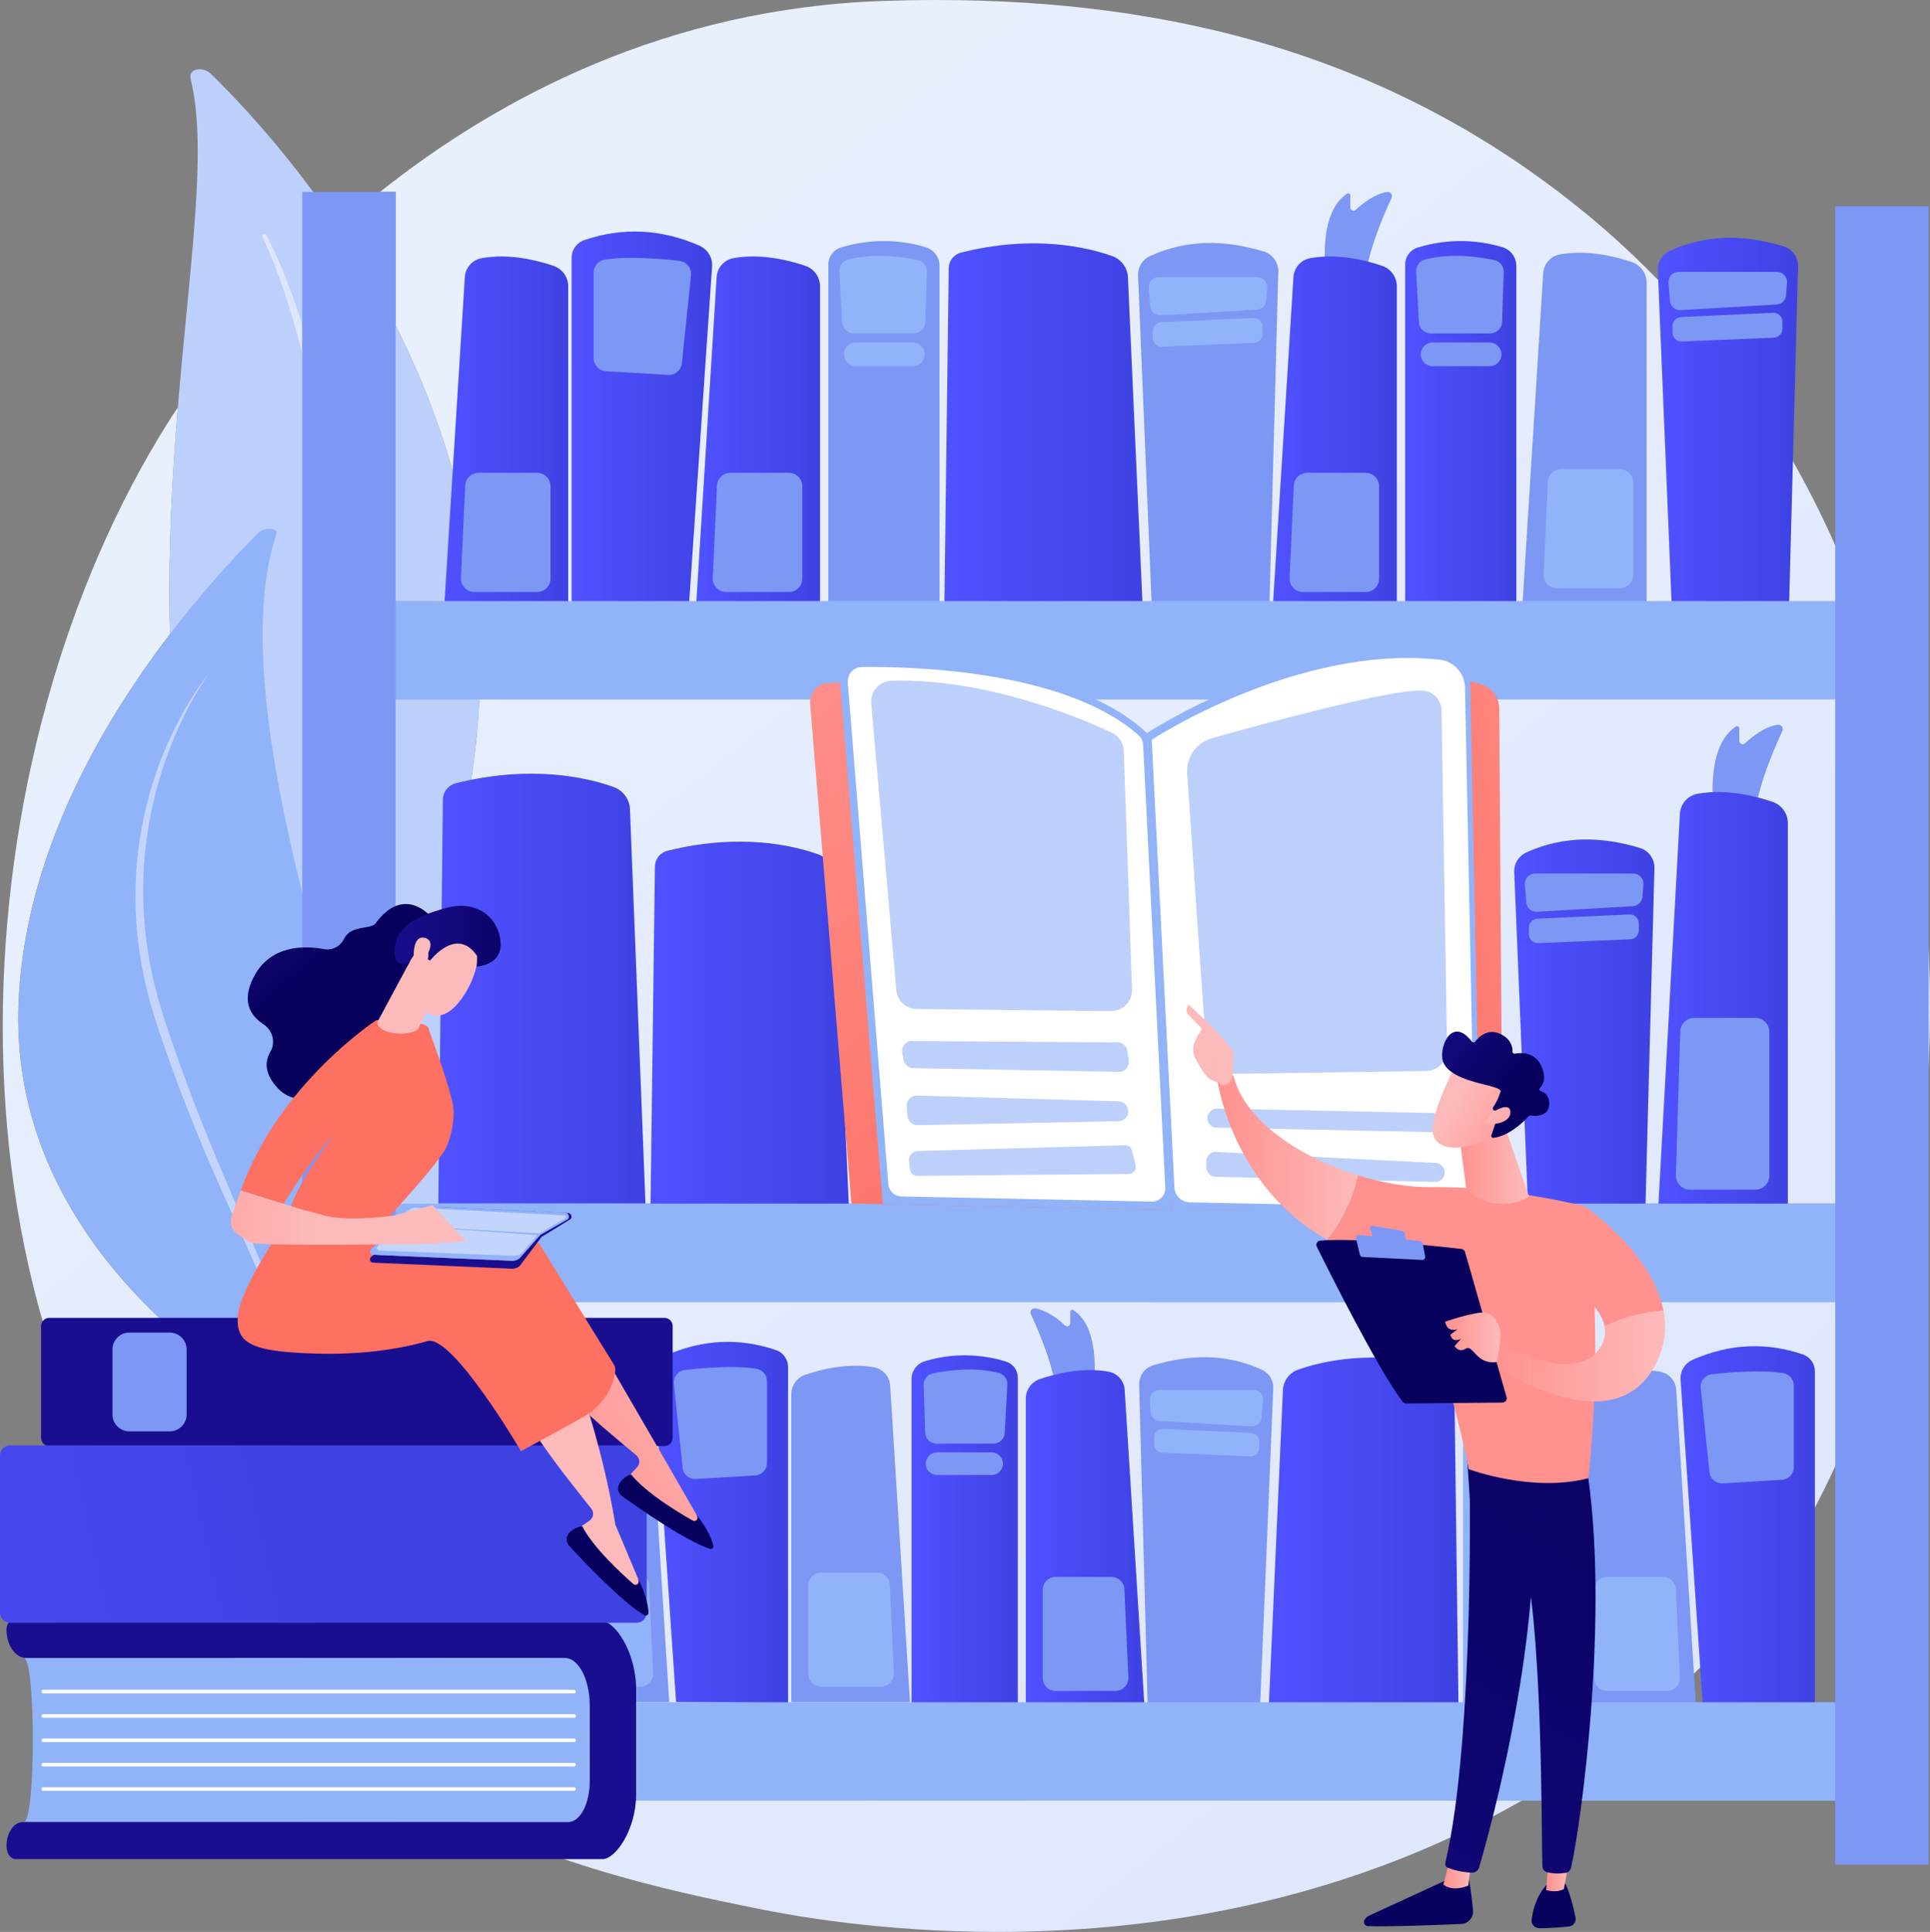 <?xml version="1.0" encoding="UTF-8" standalone="no"?><!DOCTYPE svg PUBLIC "-//W3C//DTD SVG 1.1//EN" "http://www.w3.org/Graphics/SVG/1.1/DTD/svg11.dtd"><svg width="100%" height="100%" viewBox="0 0 11701 11710" version="1.1" xmlns="http://www.w3.org/2000/svg" xmlns:xlink="http://www.w3.org/1999/xlink" xml:space="preserve" xmlns:serif="http://www.serif.com/" style="fill-rule:evenodd;clip-rule:evenodd;stroke-linejoin:round;stroke-miterlimit:2;"><rect x="0" y="0" width="11701" height="11710" fill="#808080" stroke="none"/><g><path d="M6048.02,11709.9c-706.625,0 -1246.46,-98.791 -1461.75,-142.541c-519.375,-105.459 -1361.12,-276.459 -2187.71,-756.792l0,-2637.96c74.167,-12.833 138.375,-28.208 192.709,-43.833c237.5,258.083 484.083,471.042 707.041,640.25c109.625,156 221.667,292.833 286.792,375.542c17.917,22.75 12.917,55.875 -10.917,72.333l-103.833,71.75c110.792,171 253.667,295.667 427.5,375.542l-27.833,-92.292c-1.542,-1 -137.667,-328.917 -139.167,-329.917c-11.042,-67.083 -23.458,-133.333 -37,-198.458c238.667,150.792 397.042,224.667 397.042,224.667c-51.834,-47.5 -103.084,-96.334 -153.584,-146.5c101.834,69.25 212.542,117.416 332,145.041l-45.916,-84.791c-1.167,-0.459 -441.792,-771.584 -750.5,-1290l8005,-0c-223.792,863.458 -609.542,1625.75 -1127.71,2171.25c-239.291,251.916 -465.666,414.333 -644.541,542.708c-1246.5,894.375 -2628.75,1104 -3657.62,1104Zm-4215.82,-1284.83c-218.221,-173.25 -429.633,-373.667 -627.242,-606.042c-1650.9,-1941.42 -1458.44,-5252.67 -177.904,-7271.71c13.154,-20.75 30.184,-46.875 51.092,-77.75c-34.933,422.625 -60.629,885.041 -47.679,1373.75c-429.567,561.833 -891.854,1368.58 -918.671,2261.88c-44.929,1496.75 1392.71,2334.17 1720.4,2505.33l0,1814.54Zm1958.28,-1456.17c-53.417,-58.292 -105.75,-118.667 -156.667,-181.208c-18.625,-71.417 -38.291,-140.959 -58.541,-208.125c112.125,100.875 216.541,185.875 282.625,241.541c22.166,18.667 23.958,52.126 3.958,73.042l-71.375,74.75Zm7813.5,-1673.54l-8697.96,-0c-161.375,-673.125 -197.584,-1525.54 -38.875,-2643c149.125,-1049.67 -106.292,-1961.29 -468.584,-2679.06l0,-809.9l-95.125,0c723.5,-575.087 1743.33,-1113.35 3050.75,-1157.77c108.584,-3.691 217.084,-5.612 325.167,-5.612c1418.29,-0 2785.54,330.529 3979.29,1330.67c1752.79,1468.5 2285.21,3910.75 1945.33,5964.67Z" style="fill:url(#_Linear1);"/><path d="M1155.53,478.317c-15.466,-62.192 72.063,-81.075 126.513,-27.625c552.883,542.795 1884.52,2093.85 1585.1,4201.65c-375.625,2644.58 340.541,3805.38 1223.75,4615.83c-0,-0 -1205.75,-562.542 -1975.21,-1750.21c-1889.19,-2916.04 -685.117,-5933.96 -960.15,-7039.65Z" style="fill:#bdd0fb;fill-rule:nonzero;"/><path d="M2442.93,7295.34l-44.375,-0l0,-141.292c14.375,47.25 29.167,94.333 44.375,141.292Zm-610.733,-5146.93l-13.767,-55.825l-11.9,-48.266l-13.587,-47.784l-27.271,-95.595c-9.037,-31.896 -20.071,-63.125 -30.012,-94.742c-10.146,-31.546 -20.155,-63.158 -31.834,-94.142c-11.508,-31.041 -21.925,-62.571 -34.346,-93.246c-24.016,-61.558 -48.941,-123.458 -78.045,-182.062l-0.275,-0.558c-3.134,-6.309 -0.559,-13.963 5.745,-17.092c1.821,-0.904 3.75,-1.333 5.655,-1.333c4.575,-0 8.983,2.475 11.27,6.745c63.546,119.046 113.709,242.909 159.125,368.846c11.025,31.571 23.163,62.809 33.284,94.675l25.958,81.242l0,179.137Z" style="fill:#dce6fd;fill-rule:nonzero;"/><path d="M1898.02,8643.46c-0,-0.001 668.371,-708.417 402.329,-1620.71c-246.846,-846.458 -947.129,-2831.46 -625.058,-3783.5c14.271,-42.208 -72.225,-46.75 -112.871,-5.875c-436,438.542 -1411.31,1562.12 -1450.62,2871.79c-50.7,1688.88 1786.23,2538.29 1786.23,2538.29Z" style="fill:#91b3fa;fill-rule:nonzero;"/><path d="M1761.16,8461.38c-0.279,0 -0.562,-0.042 -0.85,-0.042c-3.67,-0.458 -6.312,-3.749 -6.029,-7.375l0.017,-0.166c3.808,-47.334 3.05,-94.875 -1.184,-142.084c-3.916,-39.416 -10.25,-78.541 -18.233,-117.374c4.158,0.374 8.375,0.749 12.633,1.083c3.888,0.333 7.705,0.625 11.571,0.958c6.417,37.667 11.392,75.625 13.667,113.833c2.35,48.459 1.108,97.042 -4.771,145.125c-0.429,3.459 -3.396,6.042 -6.821,6.042Zm-204.587,-770.625c-46.096,-106.375 -94.396,-212 -142.192,-317.875c-159.658,-348.792 -307.996,-704.208 -431.462,-1068.46c-15.325,-45.584 -30.734,-91 -45.33,-137l-20.945,-69.542c-3.45,-11.625 -7.075,-23.167 -10.246,-34.833l-8.767,-35.292l-17.537,-70.5l-14.484,-71.208l-7.175,-35.584c-2.308,-11.916 -3.854,-23.916 -5.821,-35.875l-11.175,-71.791c-25.504,-192.125 -27.133,-387.334 -4.787,-579.584c11.887,-96 29.271,-191.291 52.404,-285.083c23.196,-93.792 52.633,-185.958 87.308,-275.917c34.78,-90 75.834,-177.375 121.459,-262.083c46.058,-84.417 96.542,-166.708 156.546,-241.833l1.195,-0.125l0.142,1.208c-108.717,157.875 -190.496,332.583 -253.533,512.292c-62.9,180.041 -103.888,367.208 -122.829,556.208c-9.63,94.542 -12.43,189.583 -10.759,284.417l2.534,71.125c1.316,23.708 3.562,47.333 5.291,70.958l2.7,35.5l4.171,35.333c2.858,23.542 5.358,47.125 8.5,70.625l11.429,70.209c2,11.708 3.584,23.458 5.93,35.083l7.274,34.833l14.638,69.626l17.654,68.916l8.817,34.458c3.171,11.459 6.854,22.751 10.183,34.126l20.471,68.166c14.358,45.375 29.729,90.792 44.908,136.083c61.792,181 128.446,360.292 199.35,538.001c35.338,88.916 71.967,177.333 109.354,265.458c36.93,88.333 74.638,176.375 112.659,264.375c37.967,88.042 76.171,176 113.425,264.542c4.079,9.749 8.15,19.499 12.221,29.291c-7.813,13.583 -15.696,27.542 -23.521,41.75Z" style="fill:#c3d5fc;fill-rule:nonzero;"/><path d="M3465.47,3691.38l-0,-2128.62c-0,-48.212 30.333,-91.629 75.958,-107.2c232.667,-79.416 465.375,-68.437 698.042,32.946c50,21.784 81.375,72.129 77.667,126.542l-141.584,2071.62l-710.083,4.708Z" style="fill:url(#_Linear2);"/><path d="M3599.02,1652.3l-0,518.45c-0,42 32.75,76.729 74.666,79.233l376.875,22.471c42.417,2.529 79.292,-28.792 83.667,-71.058l55.167,-533.2c4.5,-43.325 -26.709,-82.192 -69.959,-87.038c-111.791,-12.512 -318.958,-30.025 -454.25,-7.167c-38.208,6.459 -66.166,39.55 -66.166,78.309Z" style="fill:#7d97f4;fill-rule:nonzero;"/><path d="M4344.81,1679.39l-125.541,2007.28l752.375,-0l-0,-1951.23c-0,-56.126 -35.834,-105.83 -88.917,-123.98c-99.583,-34.029 -268.833,-76.491 -435.083,-46.966c-56.667,10.062 -99.25,57.45 -102.834,114.9Z" style="fill:url(#_Linear3);"/><path d="M4346.81,2943.5l-25.5,559.709c-2.083,46.375 34.917,85.166 81.375,85.166l380.084,0c44.958,0 81.416,-36.458 81.416,-81.458l0,-559.708c0,-44.959 -36.458,-81.417 -81.416,-81.417l-354.584,-0c-43.541,-0 -79.416,34.208 -81.375,77.708Z" style="fill:#7d97f4;fill-rule:nonzero;"/><path d="M5696.06,3686.67l0,-2074.93c0,-51.771 -33.583,-97.871 -83.125,-113c-221.5,-67.684 -414.166,-29.784 -515.333,1.65c-44.833,13.929 -75.417,55.233 -75.417,102.17l0,2084.11l673.875,-0Z" style="fill:#7d97f4;fill-rule:nonzero;"/><path d="M5088.85,1646.41l16.375,306.309c2.042,38.171 33.583,68.079 71.792,68.079l360.833,-0c38.833,-0 70.625,-30.788 71.875,-69.575l9.833,-302.242c1.125,-34.65 -22.541,-65.267 -56.458,-72.575c-87.625,-18.9 -260.083,-44.954 -419.708,-3.671c-33.375,8.638 -56.375,39.225 -54.542,73.675Z" style="fill:#91b3fa;fill-rule:nonzero;"/><path d="M5116.89,2152.8c2.625,37.696 33.958,66.946 71.75,66.946l345.458,0c40.292,0 72.708,-33.083 71.917,-73.358c-0.792,-39.142 -32.75,-70.459 -71.917,-70.459l-345.458,0c-41.667,0 -74.625,35.3 -71.75,76.871Z" style="fill:#91b3fa;fill-rule:nonzero;"/><path d="M8040.89,1679.5c-0,-0 -61.417,-382.071 126.166,-505.654c8.334,-5.496 19.5,0.75 19.5,10.741l0,72.634c0,17.358 20.667,26.304 33.292,14.4c40.375,-38.059 112.625,-95.859 189.25,-107.905c20.417,-3.212 36.375,17.184 27.583,35.921c-46.958,100.459 -170.041,381.992 -165.291,566.425l-230.5,-86.562Z" style="fill:#7d97f4;fill-rule:nonzero;"/><path d="M7841.73,1679.39l-125.542,2007.28l752.375,-0l0,-1951.23c0,-56.126 -35.833,-105.83 -88.916,-123.98c-99.584,-34.029 -268.834,-76.491 -435.084,-46.966c-56.666,10.062 -99.208,57.45 -102.833,114.9Z" style="fill:url(#_Linear4);"/><path d="M7843.73,2943.5l-25.5,559.709c-2.083,46.375 34.958,85.166 81.375,85.166l380.083,0c44.959,0 81.459,-36.458 81.459,-81.458l-0,-559.708c-0,-44.959 -36.5,-81.417 -81.459,-81.417l-354.583,-0c-43.542,-0 -79.375,34.208 -81.375,77.708Z" style="fill:#7d97f4;fill-rule:nonzero;"/><path d="M2920.97,1564.49c-56.667,10.062 -99.25,57.45 -102.833,114.9l-125.542,2007.28l752.375,-0l0,-1951.23c0,-56.126 -35.833,-105.83 -88.917,-123.98c-99.583,-34.029 -268.833,-76.491 -435.083,-46.966Z" style="fill:url(#_Linear5);"/><path d="M2820.14,2943.5l-25.5,559.709c-2.084,46.375 34.958,85.166 81.375,85.166l380.083,0c44.958,0 81.417,-36.458 81.417,-81.458l-0,-559.708c-0,-44.959 -36.459,-81.417 -81.417,-81.417l-354.583,-0c-43.542,-0 -79.375,34.208 -81.375,77.708Z" style="fill:#7d97f4;fill-rule:nonzero;"/><path d="M9192.98,3686.67l0,-2074.93c0,-51.771 -33.583,-97.871 -83.083,-113c-221.542,-67.684 -414.209,-29.784 -515.375,1.65c-44.792,13.929 -75.417,55.233 -75.417,102.17l0,2084.11l673.875,-0Z" style="fill:url(#_Linear6);"/><path d="M8585.81,1646.41l16.334,306.309c2.041,38.171 33.583,68.079 71.791,68.079l360.875,-0c38.792,-0 70.584,-30.788 71.875,-69.575l9.792,-302.242c1.125,-34.65 -22.542,-65.267 -56.458,-72.575c-87.625,-18.9 -260.084,-44.954 -419.709,-3.671c-33.375,8.638 -56.375,39.225 -54.5,73.675Z" style="fill:#7d97f4;fill-rule:nonzero;"/><path d="M8613.81,2152.8c2.625,37.696 33.959,66.946 71.75,66.946l345.459,0c40.291,0 72.708,-33.083 71.916,-73.358c-0.791,-39.142 -32.75,-70.459 -71.916,-70.459l-345.459,0c-41.666,0 -74.625,35.3 -71.75,76.871Z" style="fill:#7d97f4;fill-rule:nonzero;"/><path d="M5751.85,1625.73l-26.708,2070.78l1203.25,0l-90.084,-2015.66c-2.625,-58.188 -40.166,-108.858 -95.041,-128.467c-149.5,-53.446 -475.167,-131.8 -916.125,-21.704c-43.75,10.921 -74.709,49.971 -75.292,95.054Z" style="fill:url(#_Linear7);"/><path d="M6899.6,1669.69l83.458,2014.98l712.667,-0l54.042,-2037.52c1.458,-56 -34.292,-106.679 -87.959,-122.787c-231.75,-69.575 -461.916,-76.396 -689.375,27.516c-45.916,20.984 -74.958,67.354 -72.833,117.809Z" style="fill:#7d97f4;fill-rule:nonzero;"/><path d="M6964.48,1745.31l8.5,109.558c2.583,33.192 31.25,58.216 64.458,56.283l582.292,-33.879c30.542,-1.779 55.083,-25.904 57.375,-56.442l5.667,-75.679c2.625,-35.441 -25.417,-65.658 -60.959,-65.658l-596.416,-0c-35.584,-0 -63.667,30.316 -60.917,65.816Z" style="fill:#91b3fa;fill-rule:nonzero;"/><path d="M6988.52,2007.12l-0,39.991c-0,30.876 25.708,55.538 56.583,54.25l557.75,-23.258c29.083,-1.216 52.042,-25.146 52.042,-54.254l-0,-42.417c-0,-30.966 -25.875,-55.662 -56.792,-54.241l-557.792,25.691c-28.958,1.334 -51.791,25.225 -51.791,54.238Z" style="fill:#91b3fa;fill-rule:nonzero;"/><path d="M10050.9,1638.24l83.458,2014.98l712.709,-0.001l54,-2037.51c1.5,-56 -34.292,-106.679 -87.959,-122.787c-231.75,-69.571 -461.916,-76.4 -689.375,27.516c-45.916,20.983 -74.916,67.354 -72.833,117.808Z" style="fill:url(#_Linear8);"/><path d="M10115.8,1713.86l8.458,109.563c2.583,33.187 31.25,58.212 64.458,56.279l582.292,-33.875c30.583,-1.783 55.083,-25.908 57.375,-56.442l5.667,-75.683c2.666,-35.442 -25.375,-65.658 -60.917,-65.658l-596.417,-0c-35.625,-0 -63.666,30.32 -60.916,65.816Z" style="fill:#7d97f4;fill-rule:nonzero;"/><path d="M10139.8,1975.67l-0,39.987c-0,30.875 25.75,55.538 56.583,54.25l557.792,-23.262c29.083,-1.213 52,-25.142 52,-54.25l-0,-42.417c-0,-30.967 -25.834,-55.662 -56.792,-54.237l-557.75,25.687c-29,1.333 -51.833,25.225 -51.833,54.242Z" style="fill:#7d97f4;fill-rule:nonzero;"/><path d="M9355.81,1656.7l-125.541,2007.27l752.375,-0.001l-0,-1951.22c-0,-56.125 -35.834,-105.829 -88.917,-123.98c-99.583,-34.029 -268.833,-76.491 -435.083,-46.97c-56.667,10.066 -99.25,57.45 -102.834,114.904Z" style="fill:#7d97f4;fill-rule:nonzero;"/><path d="M9384.02,2920.84l-25.5,559.666c-2.125,46.417 34.916,85.167 81.333,85.167l380.083,-0c45,-0 81.459,-36.459 81.459,-81.459l-0,-559.666c-0,-45 -36.459,-81.459 -81.459,-81.459l-354.583,0c-43.542,0 -79.375,34.25 -81.333,77.75Z" style="fill:#91b3fa;fill-rule:nonzero;"/><path d="M11003.1,10347.6l0,-2035.33c0,-46.125 -29,-87.625 -72.625,-102.5c-222.458,-75.958 -444.958,-65.458 -667.458,31.5c-47.792,20.833 -77.833,68.958 -74.25,121l135.375,1980.83l678.958,4.5Z" style="fill:url(#_Linear9);"/><path d="M10875.4,8397.92l0,495.708c0,40.167 -31.292,73.375 -71.375,75.792l-360.333,21.458c-40.584,2.417 -75.834,-27.5 -80.042,-67.917l-52.75,-509.874c-4.292,-41.417 25.542,-78.584 66.917,-83.209c106.875,-11.958 305,-28.708 434.333,-6.833c36.542,6.166 63.25,37.792 63.25,74.875Z" style="fill:#7d97f4;fill-rule:nonzero;"/><path d="M10162.3,8423.8l120.041,1919.33l-719.416,0l-0,-1865.71c-0,-53.667 34.25,-101.208 85.041,-118.583c95.209,-32.5 257.042,-73.125 416,-44.875c54.209,9.624 94.875,54.916 98.334,109.833Z" style="fill:#7d97f4;fill-rule:nonzero;"/><path d="M10160.4,9632.55l24.375,535.208c2,44.334 -33.417,81.417 -77.792,81.417l-363.416,-0c-43.042,-0 -77.875,-34.875 -77.875,-77.875l-0,-535.208c-0,-43 34.833,-77.876 77.875,-77.876l339.041,0.001c41.625,-0.001 75.875,32.75 77.792,74.333Z" style="fill:#91b3fa;fill-rule:nonzero;"/><path d="M8870.18,10343.1l0,-1984c0,-49.5 32.167,-93.583 79.5,-108.042c211.792,-64.75 396.042,-28.499 492.75,1.584c42.875,13.291 72.125,52.791 72.125,97.666l0,1992.79l-644.375,0Z" style="fill:#91b3fa;fill-rule:nonzero;"/><path d="M9450.81,8392.3l-15.625,292.875c-1.958,36.5 -32.125,65.083 -68.666,65.083l-345.042,0c-37.125,0 -67.542,-29.416 -68.75,-66.5l-9.375,-289c-1.083,-33.167 21.583,-62.417 54,-69.416c83.792,-18.084 248.708,-43.001 401.292,-3.501c31.958,8.25 53.916,37.5 52.166,70.459Z" style="fill:url(#_Linear10);"/><path d="M9423.98,8876.5c-2.458,36.042 -32.458,64 -68.583,64l-330.334,0c-38.5,0 -69.5,-31.625 -68.75,-70.166c0.75,-37.417 31.334,-67.376 68.75,-67.376l330.334,0.001c39.833,-0.001 71.333,33.791 68.583,73.541Z" style="fill:url(#_Linear11);"/><path d="M6628.1,8423.92c0,-0 58.75,-365.333 -120.625,-483.5c-7.958,-5.25 -18.625,0.708 -18.625,10.25l0,69.458c0,16.625 -19.792,25.167 -31.875,13.792c-38.583,-36.417 -107.667,-91.667 -180.917,-103.208c-19.541,-3.042 -34.791,16.458 -26.416,34.375c44.916,96.041 162.583,365.249 158.083,541.583l220.375,-82.75Z" style="fill:#7d97f4;fill-rule:nonzero;"/><path d="M6818.52,8423.8l120.083,1919.33l-719.417,0l0,-1865.71c0,-53.667 34.25,-101.208 85.042,-118.583c95.167,-32.5 257.042,-73.125 416,-44.875c54.167,9.624 94.875,54.916 98.292,109.833Z" style="fill:url(#_Linear12);"/><path d="M6816.64,9632.55l24.375,535.208c2,44.334 -33.417,81.417 -77.792,81.417l-363.458,-0c-43,-0 -77.875,-34.875 -77.875,-77.875l-0,-535.208c-0,-43 34.875,-77.876 77.875,-77.876l339.083,0.001c41.625,-0.001 75.875,32.75 77.792,74.333Z" style="fill:#7d97f4;fill-rule:nonzero;"/><path d="M5526.48,10343.1l0,-1984c0,-49.5 32.125,-93.583 79.5,-108.042c211.792,-64.75 396.042,-28.499 492.75,1.584c42.875,13.291 72.125,52.791 72.125,97.666l0,1992.79l-644.375,0Z" style="fill:url(#_Linear13);"/><path d="M6107.1,8392.3l-15.667,292.875c-1.916,36.5 -32.083,65.083 -68.625,65.083l-345.041,0c-37.125,0 -67.542,-29.416 -68.75,-66.5l-9.375,-289c-1.084,-33.167 21.583,-62.417 53.958,-69.416c83.833,-18.084 248.708,-43.001 401.333,-3.501c31.959,8.25 53.917,37.5 52.167,70.459Z" style="fill:#7d97f4;fill-rule:nonzero;"/><path d="M6080.27,8876.5c-2.5,36.042 -32.459,64 -68.584,64l-330.333,0c-38.5,0 -69.542,-31.625 -68.75,-70.166c0.75,-37.417 31.292,-67.376 68.75,-67.376l330.333,0.001c39.834,-0.001 71.334,33.791 68.584,73.541Z" style="fill:#7d97f4;fill-rule:nonzero;"/><path d="M8816.85,8372.5l25.583,1980.04l-1150.54,-0l86.125,-1927.33c2.5,-55.626 38.416,-104.084 90.875,-122.834c142.958,-51.125 454.333,-126.041 876,-20.75c41.833,10.417 71.416,47.75 71.958,90.875Z" style="fill:url(#_Linear14);"/><path d="M7719.39,8414.55l-79.792,1926.71l-681.458,0l-51.667,-1948.25c-1.417,-53.583 32.792,-102.041 84.125,-117.416c221.583,-66.542 441.667,-73.042 659.167,26.291c43.916,20.084 71.625,64.417 69.625,112.667Z" style="fill:#7d97f4;fill-rule:nonzero;"/><path d="M7657.35,8486.84l-8.125,104.791c-2.458,31.709 -29.875,55.625 -61.625,53.792l-556.75,-32.375c-29.25,-1.708 -52.708,-24.792 -54.875,-54l-5.417,-72.333c-2.541,-33.917 24.292,-62.792 58.25,-62.792l570.292,-0c34.042,-0 60.875,29 58.25,62.917Z" style="fill:#91b3fa;fill-rule:nonzero;"/><path d="M7634.35,8737.17l0,38.25c0,29.542 -24.583,53.125 -54.042,51.875l-533.375,-22.25c-27.791,-1.167 -49.75,-24.042 -49.75,-51.875l0,-40.542c0,-29.625 24.75,-53.25 54.334,-51.875l533.333,24.584c27.708,1.249 49.5,24.124 49.5,51.833Z" style="fill:#91b3fa;fill-rule:nonzero;"/><path d="M4777.85,10321.3l0,-2035.38c0,-46.083 -29,-87.583 -72.625,-102.5c-222.5,-75.917 -444.958,-65.417 -667.458,31.5c-47.834,20.833 -77.834,69 -74.25,121l135.375,1980.88l678.958,4.5Z" style="fill:url(#_Linear15);"/><path d="M4650.14,8371.55l-0,495.75c-0,40.167 -31.292,73.375 -71.375,75.75l-360.375,21.5c-40.542,2.417 -75.792,-27.542 -80,-67.959l-52.75,-509.833c-4.292,-41.416 25.541,-78.583 66.916,-83.25c106.875,-11.958 304.959,-28.666 434.334,-6.833c36.541,6.167 63.25,37.833 63.25,74.875Z" style="fill:#7d97f4;fill-rule:nonzero;"/><path d="M3937.06,8397.46l120.042,1919.33l-719.417,-0l0,-1865.75c0,-53.667 34.25,-101.208 85.042,-118.542c95.167,-32.542 257.042,-73.125 416,-44.916c54.208,9.624 94.875,54.916 98.333,109.874Z" style="fill:#7d97f4;fill-rule:nonzero;"/><path d="M3935.14,9606.21l24.375,535.166c2,44.375 -33.417,81.417 -77.792,81.417l-363.458,-0c-43,-0 -77.875,-34.875 -77.875,-77.875l-0,-535.167c-0,-43.041 34.875,-77.875 77.875,-77.875l339.083,0c41.625,0 75.875,32.709 77.792,74.334Z" style="fill:#91b3fa;fill-rule:nonzero;"/><path d="M2644.97,10316.8l0,-1984.04c0,-49.5 32.125,-93.583 79.5,-108.042c211.792,-64.708 396.042,-28.458 492.75,1.584c42.875,13.333 72.125,52.833 72.125,97.708l-0,1992.79l-644.375,-0Z" style="fill:url(#_Linear16);"/><path d="M3225.6,8365.92l-15.667,292.875c-1.916,36.5 -32.083,65.125 -68.625,65.125l-345.041,-0c-37.125,-0 -67.542,-29.458 -68.75,-66.542l-9.375,-289c-1.084,-33.125 21.583,-62.417 53.958,-69.416c83.833,-18.042 248.708,-42.959 401.333,-3.501c31.959,8.251 53.917,37.5 52.167,70.459Z" style="fill:url(#_Linear17);"/><path d="M3198.77,8850.13c-2.5,36.042 -32.459,64 -68.584,64l-330.333,0c-38.5,0 -69.542,-31.625 -68.75,-70.125c0.75,-37.416 31.333,-67.375 68.75,-67.375l330.333,0c39.834,0 71.334,33.75 68.584,73.5Z" style="fill:url(#_Linear18);"/><path d="M5298.48,8287.59c54.208,9.625 94.917,54.916 98.333,109.875l120.042,1919.33l-719.375,-0l0,-1865.75c0,-53.667 34.208,-101.208 85,-118.542c95.208,-32.542 257.083,-73.125 416,-44.916Z" style="fill:#7d97f4;fill-rule:nonzero;"/><path d="M5394.89,9606.21l24.375,535.166c2.041,44.375 -33.375,81.417 -77.792,81.417l-363.417,-0c-43,-0 -77.875,-34.875 -77.875,-77.875l0,-535.167c0,-43.041 34.875,-77.875 77.875,-77.875l339.042,0c41.625,0 75.917,32.709 77.792,74.334Z" style="fill:#91b3fa;fill-rule:nonzero;"/><path d="M3970.47,5252.13l-26.708,2070.79l1203.25,-0l-90.084,-2015.67c-2.583,-58.167 -40.166,-108.833 -95,-128.458c-149.541,-53.459 -475.166,-131.792 -916.166,-21.708c-43.709,10.916 -74.709,49.958 -75.292,95.041Z" style="fill:url(#_Linear19);"/><path d="M9180.18,5285.09l83.459,2015l712.666,-0l54.042,-2037.54c1.5,-56 -34.292,-106.667 -87.958,-122.792c-231.75,-69.583 -461.917,-76.375 -689.375,27.542c-45.917,20.958 -74.917,67.333 -72.834,117.792Z" style="fill:url(#_Linear20);"/><path d="M9245.06,5360.71l8.5,109.542c2.584,33.208 31.25,58.25 64.459,56.292l582.291,-33.875c30.542,-1.792 55.084,-25.917 57.375,-56.458l5.667,-75.667c2.667,-35.417 -25.417,-65.667 -60.958,-65.667l-596.417,0c-35.583,0 -63.667,30.333 -60.917,65.833Z" style="fill:#7d97f4;fill-rule:nonzero;"/><path d="M9269.1,5622.5l0,40c0,30.875 25.708,55.542 56.583,54.25l557.75,-23.25c29.084,-1.208 52.042,-25.167 52.042,-54.25l0,-42.417c0,-30.958 -25.833,-55.666 -56.792,-54.249l-557.75,25.708c-29,1.333 -51.833,25.208 -51.833,54.208Z" style="fill:#7d97f4;fill-rule:nonzero;"/><path d="M10392.8,4931.21c-0,0 -64.125,-398.833 131.666,-527.833c8.709,-5.708 20.375,0.792 20.375,11.208l0,75.834c0,18.125 21.584,27.458 34.75,15.041c42.167,-39.75 117.584,-100.083 197.542,-112.625c21.333,-3.375 37.958,17.917 28.833,37.459c-49.083,104.875 -177.5,398.75 -172.583,591.25l-240.583,-90.334Z" style="fill:#7d97f4;fill-rule:nonzero;"/><path d="M10184.9,4931.09l-131.084,2382.29l785.334,0l-0,-2323.79c-0,-58.583 -37.334,-110.458 -92.792,-129.416c-103.917,-35.5 -280.625,-79.833 -454.125,-49c-59.167,10.5 -103.583,59.958 -107.333,119.917Z" style="fill:url(#_Linear21);"/><path d="M10187,6250.63l-26.625,871.25c-2.208,48.417 36.458,88.917 84.917,88.917l396.75,-0c46.958,-0 85,-38.084 85,-85.042l-0,-871.25c-0,-46.958 -38.042,-85.041 -85,-85.041l-370.125,-0c-45.459,-0 -82.875,35.749 -84.917,81.166Z" style="fill:#7d97f4;fill-rule:nonzero;"/><path d="M2685.18,4846.8l-27.875,2448.54l1256,-0l-94.041,-2391c-2.75,-60.749 -41.959,-113.666 -99.209,-134.124c-156.083,-55.792 -496,-137.584 -956.291,-22.625c-45.667,11.374 -77.959,52.125 -78.584,99.208Z" style="fill:url(#_Linear22);"/><rect x="2283.33" y="7295.34" width="9383.38" height="596.583" style="fill:#91b3fa;"/><rect x="2209.7" y="10317.8" width="9383.33" height="596.583" style="fill:#91b3fa;"/><rect x="2373.64" y="3643.3" width="9120.21" height="596.583" style="fill:#91b3fa;"/><rect x="1832.2" y="1163.38" width="566.358" height="10051.9" style="fill:#7d97f4;"/><rect x="11126.5" y="1249.35" width="566.375" height="10051.9" style="fill:#7d97f4;"/><path d="M5162.31,7294.92l-250.791,-3029.29c-5.334,-63.958 42.166,-120.167 106.125,-125.25c226.458,-18.042 808.375,-11.75 1935.54,303.292l146.917,2891.04l-1937.79,-39.792Z" style="fill:url(#_Linear23);"/><path d="M5352.31,7298.84l-263.208,-3209.04c-4.292,-52.084 36.5,-96.75 88.75,-97.417c315.208,-3.958 1320.17,19 1775.33,451.292l146.917,2891.04l-1747.79,-35.876Z" style="fill:#91b3fa;fill-rule:nonzero;"/><path d="M5464.52,7251.92c-41.292,-0.875 -75.209,-32.792 -78.542,-73.958l-246.042,-3040.46c-4.083,-50.5 35.042,-93.833 85.167,-94.5c296.667,-3.833 1230,17.333 1677.83,413.625c16.375,14.5 26.375,34.875 27.459,56.709l134.458,2685.29c2.333,46.584 -35.375,85.417 -82.042,84.459l-1518.29,-31.167Z" style="fill:#fff;fill-rule:nonzero;"/><path d="M5282.18,4263.5l152.042,1737.62c5.625,64.417 59.25,114.083 123.917,114.75l1177.96,12.583c71.667,0.792 129.458,-58.416 127,-130.041l-49.917,-1447.67c-1.625,-47.208 -29.5,-89.541 -72.291,-109.541c-195.042,-91.084 -769.459,-332.875 -1337.12,-314.459c-72.25,2.334 -127.875,64.709 -121.584,136.75Z" style="fill:#bdd0fb;fill-rule:nonzero;"/><path d="M5470.14,6381.34l8.541,44.249c5.375,27.834 29.5,48.084 57.834,48.584l1246.12,22.375c36.541,0.667 65.166,-31.208 60.625,-67.458l-8.25,-59.126c-3.75,-29.874 -28.125,-51.374 -58.209,-51.583l-1247.33,-8.458c-37.875,-0.25 -66.542,34.208 -59.333,71.417Z" style="fill:#bdd0fb;fill-rule:nonzero;"/><path d="M5497.43,6705l4.625,59.75c2.417,31.75 29.209,56.042 61.042,55.417l1218.29,-24.625c35.25,-0.709 62.291,-31.458 58.458,-66.5l-0.917,-0.959c-3.25,-29.791 -27.041,-51.666 -57,-52.541l-1222.92,-35.125c-35.625,-1.042 -64.292,29.042 -61.584,64.583Z" style="fill:#bdd0fb;fill-rule:nonzero;"/><path d="M5511.02,7038.88l6.625,51.458c2.75,21.167 20.833,36.959 42.166,36.751l1285.08,-11.459c27.25,-0.25 47.083,-25.875 40.5,-52.333l-22.459,-89.958c-4.75,-19.209 -22.25,-32.5 -42.041,-31.917l-1256.62,35.167c-32.709,0.916 -57.459,29.875 -53.25,62.291Z" style="fill:#bdd0fb;fill-rule:nonzero;"/><path d="M7018.06,4436.38c0,0 861.542,-603.833 1959.96,-288.917c65.75,18.834 111.125,78.959 111.583,147.334l20.792,3018.58l-2010.29,21.334l-82.042,-2898.33Z" style="fill:url(#_Linear24);"/><path d="M8913.1,4116.96l64.333,3203.21l-1877.33,14.542l-146.917,-2891.04c0,-0 911.25,-597.792 1802.25,-500.709c88.667,9.667 155.834,84.834 157.667,174Z" style="fill:#91b3fa;fill-rule:nonzero;"/><path d="M8881.81,4167.34l61.5,3061.79c1,51.417 -40.958,93.333 -92.333,92.292l-1637.67,-33.625c-49.958,-1 -90.625,-40.458 -93.166,-90.375l-137.875,-2713.42c-0,0 883.166,-579.375 1746.75,-485.291c85.958,9.375 151.041,82.208 152.791,168.624Z" style="fill:#fff;fill-rule:nonzero;"/><path d="M7347.77,4474.3c-94.084,26.375 -156.709,114.958 -150.209,212.458c26.667,398.417 93.959,1397.04 120.625,1720.33c4.792,58.5 54.125,103.166 112.834,102.333l1214.75,-17.708c71.458,-1.042 128.541,-59.876 127.375,-131.375l-33.459,-2053.42c-1.083,-65.917 -53.625,-119.417 -119.541,-121.5c-195.584,-6.125 -940.417,195.75 -1272.38,288.875Z" style="fill:#bdd0fb;fill-rule:nonzero;"/><path d="M7378.6,6719.38l1329.17,27.292c31.75,0.625 56.958,26.916 56.333,58.666l-0.042,0.792c-0.625,31.75 -26.916,57 -58.666,56.333l-1329.17,-27.291c-31.792,-0.625 -57,-26.917 -56.333,-58.667l-0,-0.791c0.666,-31.75 26.916,-57.001 58.708,-56.334Z" style="fill:#bdd0fb;fill-rule:nonzero;"/><path d="M7313.27,7040.63l0.666,35.917c0.542,30.875 25.334,55.791 56.167,56.5l1330.21,30.75c32.667,0.75 59.417,-25.833 58.834,-58.542c-0.5,-30.25 -24.417,-54.916 -54.625,-56.417l-1330.83,-66.708c-33.25,-1.666 -61,25.167 -60.416,58.5Z" style="fill:#bdd0fb;fill-rule:nonzero;"/><path d="M8901.68,11361.7c0,-0 19.417,110 28.959,218.875c3.708,42.541 -29.084,79.5 -71.792,81.291c-145,6.042 -455.125,17.792 -566.417,12.792c-16.75,-0.75 -27.666,-17.875 -21.5,-33.417c5.209,-13.041 15.209,-23.583 27.959,-29.458l512.291,-235.458l90.5,-14.625Z" style="fill:url(#_Linear25);"/><path d="M8917.6,11297.1l-15.625,131.583c0,-0 -89.75,41.75 -151.042,-5.292l37.167,-146.583l129.5,20.292Z" style="fill:url(#_Linear26);"/><path d="M8905.85,8823.67c6.75,34.375 36.208,1714.5 -143.417,2467.42c-2.916,12.291 3.334,24.958 15,29.75c27.542,11.25 81.542,27.541 146.25,29.708c20.084,0.667 38.042,-12.375 43.709,-31.583c51.333,-174.709 297.291,-1049.96 329.416,-1886.04c35.834,-934.25 0,-31.792 0,-31.792l-21.041,-577.5l-369.917,0.042Z" style="fill:url(#_Linear27);"/><path d="M9490.98,11419.1c0,-0 30.958,55.541 60.875,203.083c5.417,26.666 -13.208,52.167 -40.25,54.833c-47.875,4.709 -121.583,10.75 -180.625,10.334c-27.208,-0.167 -48.458,-23.876 -45.167,-50.876c6.542,-53.874 26.875,-142.249 89.834,-211.124l115.333,-6.251Z" style="fill:url(#_Linear28);"/><path d="M9518.14,11249.9l-36.459,198.958c0,0 -36.083,26.834 -107.416,7.375l17.416,-214.041l126.459,7.708Z" style="fill:url(#_Linear29);"/><path d="M9616.68,8875.25c146.875,886.417 -31.875,2190.92 -92.125,2446.25c-3.708,15.625 -16.333,27.583 -32.166,30.209c-26.917,4.458 -71.209,8.124 -114.875,-4.584c-15.042,-4.375 -25.625,-17.917 -26.25,-33.583c-8.084,-206.417 6.458,-1473.62 -130.375,-1974.42c-6.959,-25.416 -22.459,-47.541 -43.875,-62.791l-265.667,-188.834l-20.333,-305.25l725.666,93Z" style="fill:url(#_Linear30);"/><path d="M8680.73,7195.59c440.208,-7.251 925.875,115.583 925.875,115.583c131.208,765.583 22.958,1648.67 22.958,1648.67c-340.791,89.375 -725.208,-54.625 -725.208,-54.625c-56.625,-320.001 -320.875,-1220.62 -320.875,-1220.62c-215.083,-26.667 -392.25,-88.75 -538.167,-170.75c111.292,-129 163.75,-293.167 186.542,-390.209c155.625,48.375 313.125,74.209 448.875,71.959Z" style="fill:url(#_Linear31);"/><path d="M7380.52,6547.21c43.25,-52.209 98,-27.5 98,-27.5c64.75,273.625 404.416,495.458 753.333,603.916c-22.792,97.042 -75.25,261.209 -186.542,390.209c-579.083,-325.625 -664.791,-966.625 -664.791,-966.625Z" style="fill:url(#_Linear32);"/><path d="M7391.02,6560.5c-4.5,14.375 47.875,36.292 78.708,-22.541c1.083,-28.209 18.25,-148.959 1.417,-171.959c-89.75,-122.333 -263.709,-275.666 -263.709,-275.666c-29.416,28.999 -5.166,57.5 -5.166,57.5l84.375,87.916c-17.667,31.917 -39.167,58.834 -49.292,97.417c-7.625,29.208 -2.958,60.458 11.792,87.042c14.833,26.666 35.041,61.375 54.166,88.541c36.167,51.375 87.709,51.75 87.709,51.75Z" style="fill:url(#_Linear33);"/><path d="M7323.56,6292.8l76.917,65.208l24.125,64.917l-68.583,76.042c-0,-0 -23.042,-128.792 -40.167,-156.667c-17.125,-27.875 -8.25,-41.333 7.708,-49.5Z" style="fill:url(#_Linear34);"/><path d="M9437.77,7737.38l168.833,-426.208c0,-0 411.167,279.375 478.792,633.542c-77.709,5.75 -219.042,25.958 -357.417,95.791c-30.417,-167.208 -290.208,-303.125 -290.208,-303.125Z" style="fill:url(#_Linear35);"/><path d="M9078.48,8138.46c0,-0 461.625,260.875 617.375,38.125c32.333,-46.251 40.083,-92.251 32.125,-136.084c138.375,-69.833 279.708,-90.041 357.417,-95.791c20.375,106.791 9.583,220.375 -53.125,335.124c-272.834,499.126 -1014.88,-27.583 -1014.88,-27.583l61.083,-113.791Z" style="fill:url(#_Linear36);"/><path d="M9133.93,8468.5l-251.916,-879.833c-2.875,-9.959 -11.375,-17.25 -21.709,-18.458c-45.625,-5.334 -177.916,-20.292 -330.625,-33.209c-183.958,-15.542 -397.583,-28.167 -525.208,-17.417c-18.167,1.501 -29.125,20.709 -21.042,37.042c72.584,146.833 371.167,744.25 520.709,939.958c4.958,6.459 12.583,10.251 20.75,10.167l584.541,-5.416c17,-0.167 29.209,-16.501 24.5,-32.834Z" style="fill:url(#_Linear37);"/><path d="M8503.56,7460.75l-182.666,-30.458c-9.709,-1.625 -17.709,7.708 -14.625,17.042l18.083,54.791c1.583,4.792 5.75,8.25 10.75,8.917l175.75,23.458c9.083,1.209 16.583,-7.041 14.5,-16l-11.208,-47.833c-1.209,-5.125 -5.375,-9.042 -10.584,-9.917Z" style="fill:#7d97f4;fill-rule:nonzero;"/><path d="M8640.31,7615.38l-15.041,-78.375c-1.5,-7.875 -8,-13.791 -15.959,-14.625l-368.916,-37.417c-12.417,-1.291 -22.375,10.126 -19.459,22.251l23.459,97.666c1.875,7.792 8.666,13.459 16.708,13.875l360.5,18.125c11.75,0.583 20.917,-9.958 18.708,-21.5Z" style="fill:#7d97f4;fill-rule:nonzero;"/><path d="M9073.06,8255.92c0,-0 35.125,-144.292 20.959,-195.5c-14.167,-51.167 -41.584,-117 -133,-102.375c-91.459,14.625 -199.292,53.125 -199.292,53.125c-0,-0 5.458,66.708 74.958,45.167l-43.125,33.374c0,0 6.167,53.376 64.875,24.834l-40.083,44.25c0,-0 25.208,43.833 68.375,15.708c43.208,-28.125 63.875,98.834 186.333,81.417Z" style="fill:url(#_Linear38);"/><path d="M9126.6,6838.21l140.083,405.041c2.292,6.75 -0.458,14.167 -6.666,17.584c-38.167,21.125 -175.709,82.125 -341.5,-22.959c-17.25,-10.958 -29,-28.792 -31.625,-49.083l-45.375,-350.583l285.083,-0Z" style="fill:url(#_Linear39);"/><path d="M8821.85,6463.17c0,-0 -153.792,289.5 -134.083,406.458c19.708,116.917 210.333,108.542 376.791,13.542l116.292,-312.583l-359,-107.417Z" style="fill:url(#_Linear40);"/><path d="M9057.18,6729.67c-6.75,-3 -9.25,-11.292 -5.208,-17.459c12.333,-18.833 35.417,-57.249 42.792,-90.875c-0,0 27.666,-17.708 -70.375,-41.166c-98,-23.458 -244.167,-59.875 -274.917,-143.292c-29.958,-81.333 48.75,-285.916 174.333,-122.917c4.792,6.209 14.125,6.334 18.917,0.126c20.583,-26.792 74.708,-82.417 149.833,-48.709c70.292,31.583 78.209,83.083 77.25,109.042c-0.291,7.667 6.542,13.583 14.084,12.167c35.541,-6.792 120.833,-12.625 160.666,74.916c32.792,72.084 11.459,112.875 -7.958,132.833c-6.292,6.459 -3.5,17.126 5.125,19.75c23.333,7.167 53.5,26.959 50.5,81.709c-4.167,75.667 -88.792,69 -112.875,65.541c-3.958,-0.541 -7.917,0.792 -10.583,3.751c-20.667,22.875 -113.709,119.916 -214.459,131.625c-8.708,0.999 -15.458,-7.625 -12.625,-15.917l43.625,-126.708c2,-5.875 -0.791,-12.334 -6.5,-14.834l-21.625,-9.583Z" style="fill:url(#_Linear41);"/><path d="M9039.68,6747.63c0,0 109.5,-75.125 117.5,-11.833c8,63.25 -98.625,91.625 -151.416,68.042l33.916,-56.209Z" style="fill:url(#_Linear42);"/><path d="M143.996,11043.8l3431.73,0.042l-0,-994.5l-3431.73,-0c73.45,-0 73.45,994.458 -0,994.458Z" style="fill:#91b3fa;fill-rule:nonzero;"/><path d="M3575.72,10794.9l-0,-455.125c-0,-160.458 -67.792,-290.5 -151.458,-290.5l-3265.8,-0c-65.788,-0 -119.117,-77.25 -119.117,-172.5c-0,-28.917 16.204,-52.375 36.192,-52.375l3569.27,-0c81.834,-0 211.792,186.333 211.792,416.166l0,635.667c0,216.709 -126.167,392.375 -203.333,392.375l-3558.95,0c-30.359,0 -54.967,-35.625 -54.967,-79.583c-0,-80.208 44.921,-145.292 100.337,-145.292l3306.29,0c71.667,0 129.75,-111.416 129.75,-248.833Z" style="fill:url(#_Linear43);"/><path d="M3480.56,10264.3l-3217.72,-0c-6.07,-0 -10.983,-4.875 -10.983,-10.958c0,-6.084 4.913,-11 10.983,-11l3217.72,-0c6.084,-0 11,4.916 11,11c0,6.083 -4.916,10.958 -11,10.958Z" style="fill:#fff;fill-rule:nonzero;"/><path d="M3480.56,10411.9l-3217.72,-0c-6.07,-0 -10.983,-4.917 -10.983,-10.958c0,-6.084 4.913,-11 10.983,-11l3217.72,-0c6.084,-0 11,4.916 11,11c0,6.041 -4.916,10.958 -11,10.958Z" style="fill:#fff;fill-rule:nonzero;"/><path d="M3480.56,10559.5l-3217.72,-0c-6.07,-0 -10.983,-4.917 -10.983,-11c0,-6.042 4.913,-10.958 10.983,-10.958l3217.72,-0c6.084,-0 11,4.916 11,10.958c0,6.083 -4.916,11 -11,11Z" style="fill:#fff;fill-rule:nonzero;"/><path d="M3480.56,10707.2l-3217.72,-0c-6.07,-0 -10.983,-4.917 -10.983,-11c0,-6.042 4.913,-10.959 10.983,-10.959l3217.72,0.001c6.084,-0.001 11,4.916 11,10.958c0,6.083 -4.916,11 -11,11Z" style="fill:#fff;fill-rule:nonzero;"/><path d="M3480.56,10854.8l-3217.72,-0c-6.07,-0 -10.983,-4.917 -10.983,-11c0,-6.083 4.913,-10.958 10.983,-10.958l3217.72,-0c6.084,-0 11,4.875 11,10.958c0,6.083 -4.916,11 -11,11Z" style="fill:#fff;fill-rule:nonzero;"/><path d="M4028.18,8765.25l-3729.41,0c-27.559,0 -49.892,-22.333 -49.892,-49.875l0,-677.666c0,-27.542 22.333,-49.875 49.892,-49.875l3729.41,-0c27.584,-0 49.917,22.333 49.917,49.875l0,677.666c0,27.542 -22.333,49.875 -49.917,49.875Z" style="fill:url(#_Linear44);"/><path d="M1028.99,8675.92l-244.867,-0c-56.604,-0 -102.487,-45.917 -102.487,-102.5l-0,-393.75c-0,-56.625 45.883,-102.5 102.487,-102.5l244.867,-0c56.6,-0 102.491,45.875 102.491,102.5l0,393.75c0,56.583 -45.891,102.5 -102.491,102.5Z" style="fill:#7d97f4;fill-rule:nonzero;"/><path d="M3858.93,9836.09l-3797.28,-0c-34.046,-0 -61.65,-27.584 -61.65,-61.625l-0,-952.125c-0,-34.042 27.604,-61.625 61.65,-61.625l3797.28,-0c34.042,-0 61.625,27.583 61.625,61.625l0,952.125c0,34.041 -27.583,61.625 -61.625,61.625Z" style="fill:url(#_Linear45);"/><path d="M4269.31,9266.71c-119.458,-27.625 -230.166,-75.792 -332,-145.042c-57,-38.792 -111.25,-84.167 -162.625,-136.25l15.792,-16.542l71.375,-74.75c20,-20.916 18.208,-54.375 -3.958,-73.041c-66.084,-55.667 -170.5,-140.667 -282.625,-241.542c-136.959,-453.917 -301.459,-801.125 -363.5,-919.417c-6.667,-12.667 -15.917,-23.417 -26.959,-31.75l70.167,-93.458c53.292,83.041 130.25,209.791 217.917,357c308.708,518.416 749.333,1289.54 750.5,1290l45.916,84.791Z" style="fill:url(#_Linear46);"/><path d="M3825.1,8936.17c0,-0 -55.625,17.958 -74.458,67.5c-9.042,23.708 0.708,50.583 21.291,65.333c91.625,65.625 393.834,277.542 533.25,319.042c11.459,3.416 22.334,-6.958 19.75,-18.583c-7.166,-32.417 -30.291,-97.084 -104.875,-191.792l6.667,13.542c8.5,17.125 -10.167,34.958 -26.792,25.541c-93.291,-52.625 -283.25,-167.875 -374.833,-280.583Z" style="fill:url(#_Linear47);"/><path d="M3897.85,9664.17c-173.833,-79.875 -316.708,-204.542 -427.5,-375.542l103.833,-71.75c23.834,-16.458 28.834,-49.583 10.917,-72.333c-65.125,-82.708 -177.167,-219.542 -286.792,-375.542c-187.666,-267 -368.291,-590.042 -294.666,-793.458l-186.959,62.708c26.75,-170.208 49.459,-271 131.625,-355.25l155.167,6.75c1,0.042 1.958,0.042 2.958,0.042c16.542,-0 32.584,-6 45.042,-16.958l33.333,-44.459c11.042,8.333 20.292,19.083 26.959,31.75c62.041,118.292 226.541,465.5 363.5,919.417c20.25,67.166 39.916,136.708 58.541,208.125c21.625,82.833 41.834,168.375 60.042,255.833c13.542,65.125 25.958,131.375 37,198.458c1.5,1 137.625,328.917 139.167,329.917l27.833,92.292Z" style="fill:url(#_Linear48);"/><path d="M3529.72,9250.59c0,-0 -58.125,6.333 -86.625,51.041c-13.625,21.417 -9.542,49.667 7.667,68.292c76.416,82.833 329.5,351.5 457.666,420.375c10.5,5.625 23.209,-2.292 23.084,-14.208c-0.459,-33.209 -10.042,-101.209 -63.917,-209.042l3.833,14.583c4.792,18.5 -17.041,32.167 -31.458,19.625c-80.667,-70.458 -243.417,-221.75 -310.25,-350.666Z" style="fill:url(#_Linear49);"/><path d="M1991.85,8205.75c-50.833,0 -104.071,-1.416 -159.65,-4.458c-23.892,-1.334 -48.346,-2.958 -73.117,-4.917c-3.866,-0.333 -7.683,-0.625 -11.571,-0.958c-4.258,-0.333 -8.475,-0.708 -12.633,-1.083c-230.85,-20.751 -310.046,-75.5 -291.516,-228.667c8.475,-70.083 59.533,-177.667 113.208,-274.917c7.825,-14.208 15.708,-28.166 23.521,-41.75c57.875,-100.708 111.991,-181.208 111.991,-181.208c0,-0 55.363,-1.792 140.117,-3.875c115.725,-2.833 286.183,-6.208 445.325,-6.208c35.2,-0 69.825,0.166 103.2,0.541l-131.088,113.209c-13.266,11.458 -5.695,33.25 11.821,34l3.938,0.166l-15.758,13.625c-13.267,11.459 998.515,-88.276 1016.03,-87.526c0,0 392.708,636.539 456.863,740.529c6.082,9.857 8.824,21.413 7.818,32.953c-11.486,128.869 -104.821,225.723 -158.626,261.211c-71.166,46.939 -413.042,228.407 -413.125,228.99c-0,-0 -416.916,-709.948 -567.332,-666.657c-54.334,15.625 -118.542,31 -192.709,43.834c-112.616,19.5 -248.104,33.166 -406.708,33.166Z" style="fill:url(#_Linear50);"/><path d="M3282.93,7497.63l-18.333,-0.5l11.292,-12.75l166.708,-95.041c13,-13.667 3.917,-36.251 -14.917,-37.084l-910.791,-41.375l0.416,-0.708l926.584,42.083c18.791,0.833 27.875,23.417 14.916,37.084l-175.875,108.291Z" style="fill:url(#_Linear51);"/><path d="M2431.6,7432.71l69.5,-122.542l926.583,42.083c18.834,0.834 27.917,23.417 14.917,37.084l-166.708,95.041l-844.292,-51.666Z" style="fill:#91b3fa;fill-rule:nonzero;"/><path d="M3106.43,7689.8c-1,-0 -1.958,-0 -2.958,-0.042l-155.167,-6.75l-686.85,-29.75c-17.516,-0.75 -25.087,-22.541 -11.821,-34l15.759,-13.625l838.079,36.334c1,0.041 2,0.041 2.958,0.041c16.542,0 32.584,-6 45.042,-16.958l113.125,-127.917l18.333,0.5l-27.958,37.292l-70.167,93.458l-33.333,44.459c-12.458,10.958 -28.5,16.958 -45.042,16.958Z" style="fill:url(#_Linear52);"/><path d="M2434.39,7427.75l-17.209,-1l42.709,-72.333c5.125,-10.292 18.25,-21.25 31.958,-27.958l-57.458,101.291Z" style="fill:#c3d5fc;fill-rule:nonzero;"/><path d="M3269.77,7475.71l-835.375,-47.959l57.458,-101.291c8,-3.875 16.167,-6.292 23.042,-6.292c0.458,-0 0.875,-0 1.291,0.042l907.334,46.333c8.916,0.458 12.291,11.875 5.041,17.125l-158.791,92.042Z" style="fill:#c3d5fc;fill-rule:nonzero;"/><path d="M2261.46,7605.46l842.017,36.5c17.583,0.75 34.792,-5.292 48,-16.917l124.417,-140.667l-858.709,-57.625l-167.546,144.709c-13.266,11.458 -5.695,33.25 11.821,34Z" style="fill:#91b3fa;fill-rule:nonzero;"/><path d="M3117.02,7611.71c-0.917,-0 -1.875,-0.042 -2.834,-0.084l-811.25,-31.333c-16.896,-0.667 -24.191,-19.375 -11.416,-29.209l125.666,-124.333l841.5,59.833l-98.25,110.542c-12,9.417 -27.458,14.584 -43.416,14.584Z" style="fill:#c3d5fc;fill-rule:nonzero;"/><path d="M2608.68,5552.34c0,0 -160.083,-189.416 -330.287,42.959c-30.825,42.125 -149.229,7.375 -192.633,95.5c-22.409,45.458 -70.817,71.333 -120.684,62.125c-124.2,-22.917 -327.208,-24.834 -427.437,169.792c-76.509,148.541 -17.438,235.5 59.037,285.083c56.171,36.375 76.221,110.291 42.254,167.958c-32.583,55.334 -38.704,130.25 45.417,220.417c188.513,202.042 561.683,-128.208 561.683,-128.208l296.317,-700.167l66.333,-215.459Z" style="fill:url(#_Linear53);"/><path d="M2313.72,7422.55c0,-0 252.191,-263.611 373.162,-435.629c41.282,-58.701 80.482,-207.619 54.806,-312.65c-41.089,-168.083 -134.926,-410.346 -144.676,-443.013c-14.959,-50.083 -315.096,-48 -315.096,-48c-0,0 -590.6,383.292 -822.65,1032.58l260.604,81.125c0,-0 154.208,-258.709 306.571,-423.167c-0,-0 -263.646,348.292 -272.929,490.875l560.208,57.875Z" style="fill:url(#_Linear54);"/><path d="M2823.72,7523.13l-201.125,-218.833l-232.292,62.542c0,-0 -270.8,41.958 -425.795,-0l-154.992,-41.959l-350.25,-109.041l-55.013,155.458c-13.966,39.5 0.071,83.292 34.196,107.542c30.304,21.541 65.821,45.208 88.463,55.125c46.125,20.166 1062.52,6.374 1062.52,6.374l234.292,-17.208Z" style="fill:url(#_Linear55);"/><path d="M2488.18,5822.38l-201.708,375.125c13.333,81.875 219.542,84.167 251.417,35.292c3.25,-5 5.083,-10.75 6.333,-16.542l120.667,-250.625c5.166,-24.458 -61.834,-106.792 -83.875,-118.542l-80.209,-42.666c-30.833,-16.458 97.959,-17.75 -12.625,17.958Z" style="fill:url(#_Linear56);"/><path d="M2896.43,5734.34c0,0 22.792,126.75 -76.833,287.875c-99.583,161.125 -198.792,153.875 -249.208,96.376c-50.375,-57.459 -110.75,-153.167 -83.25,-313.876c27.458,-160.708 374.875,-231.958 409.291,-70.375Z" style="fill:url(#_Linear57);"/><path d="M2607.72,5822.17c0,-0 161.25,-211.834 285.083,-27.167l-2.083,63.792c0,-0 161.042,-7.5 143.583,-155.917c-17.458,-148.417 -148.916,-249.833 -331.166,-199.125c-182.25,50.708 -288.75,108.459 -309.334,235c-20.583,126.542 82.75,105.875 82.75,105.875c0,0 39.459,-87.333 87.084,-93.292c47.666,-5.958 30.458,63.126 30.458,63.126l13.625,7.708Z" style="fill:url(#_Linear58);"/><path d="M2570.68,5816.55c0,-0 83.542,-108.417 7.5,-130.917c-76.041,-22.5 -73.208,106.208 -68.25,154.125l60.75,-23.208Z" style="fill:url(#_Linear59);"/></g><defs><linearGradient id="_Linear1" x1="0" y1="0" x2="1" y2="0" gradientUnits="userSpaceOnUse" gradientTransform="matrix(-10534.6,-13083.2,13083.2,-10534.6,13256.6,15215.6)"><stop offset="0" style="stop-color:#dae2fd;stop-opacity:1"/><stop offset="1" style="stop-color:#e8effd;stop-opacity:1"/></linearGradient><linearGradient id="_Linear2" x1="0" y1="0" x2="1" y2="0" gradientUnits="userSpaceOnUse" gradientTransform="matrix(851.946,0,0,851.946,3465.47,2547.3)"><stop offset="0" style="stop-color:#4f52ff;stop-opacity:1"/><stop offset="1" style="stop-color:#3f42e2;stop-opacity:1"/></linearGradient><linearGradient id="_Linear3" x1="0" y1="0" x2="1" y2="0" gradientUnits="userSpaceOnUse" gradientTransform="matrix(752.367,0,0,752.367,4219.27,2620.63)"><stop offset="0" style="stop-color:#4f52ff;stop-opacity:1"/><stop offset="1" style="stop-color:#3f42e2;stop-opacity:1"/></linearGradient><linearGradient id="_Linear4" x1="0" y1="0" x2="1" y2="0" gradientUnits="userSpaceOnUse" gradientTransform="matrix(752.367,0,0,752.367,7716.18,2620.63)"><stop offset="0" style="stop-color:#4f52ff;stop-opacity:1"/><stop offset="1" style="stop-color:#3f42e2;stop-opacity:1"/></linearGradient><linearGradient id="_Linear5" x1="0" y1="0" x2="1" y2="0" gradientUnits="userSpaceOnUse" gradientTransform="matrix(752.367,0,0,752.367,2692.6,2620.63)"><stop offset="0" style="stop-color:#4f52ff;stop-opacity:1"/><stop offset="1" style="stop-color:#3f42e2;stop-opacity:1"/></linearGradient><linearGradient id="_Linear6" x1="0" y1="0" x2="1" y2="0" gradientUnits="userSpaceOnUse" gradientTransform="matrix(673.892,0,0,673.892,8519.1,2573.84)"><stop offset="0" style="stop-color:#4f52ff;stop-opacity:1"/><stop offset="1" style="stop-color:#3f42e2;stop-opacity:1"/></linearGradient><linearGradient id="_Linear7" x1="0" y1="0" x2="1" y2="0" gradientUnits="userSpaceOnUse" gradientTransform="matrix(1203.25,0,0,1203.25,5725.14,2585.8)"><stop offset="0" style="stop-color:#4f52ff;stop-opacity:1"/><stop offset="1" style="stop-color:#3f42e2;stop-opacity:1"/></linearGradient><linearGradient id="_Linear8" x1="0" y1="0" x2="1" y2="0" gradientUnits="userSpaceOnUse" gradientTransform="matrix(850.321,0,0,850.321,10050.7,2547.3)"><stop offset="0" style="stop-color:#4f52ff;stop-opacity:1"/><stop offset="1" style="stop-color:#3f42e2;stop-opacity:1"/></linearGradient><linearGradient id="_Linear9" x1="0" y1="0" x2="1" y2="0" gradientUnits="userSpaceOnUse" gradientTransform="matrix(814.621,0,0,814.621,10188.4,9253.71)"><stop offset="0" style="stop-color:#4f52ff;stop-opacity:1"/><stop offset="1" style="stop-color:#3f42e2;stop-opacity:1"/></linearGradient><linearGradient id="_Linear10" x1="0" y1="0" x2="1" y2="0" gradientUnits="userSpaceOnUse" gradientTransform="matrix(759.354,-1387.78,1387.78,759.354,8691.52,7602.55)"><stop offset="0" style="stop-color:#fdf43f;stop-opacity:1"/><stop offset="1" style="stop-color:#d83b64;stop-opacity:1"/></linearGradient><linearGradient id="_Linear11" x1="0" y1="0" x2="1" y2="0" gradientUnits="userSpaceOnUse" gradientTransform="matrix(759.35,-1387.78,1387.78,759.35,8540.85,7684.96)"><stop offset="0" style="stop-color:#fdf43f;stop-opacity:1"/><stop offset="1" style="stop-color:#d83b64;stop-opacity:1"/></linearGradient><linearGradient id="_Linear12" x1="0" y1="0" x2="1" y2="0" gradientUnits="userSpaceOnUse" gradientTransform="matrix(719.404,0,0,719.404,6219.18,9323.8)"><stop offset="0" style="stop-color:#4f52ff;stop-opacity:1"/><stop offset="1" style="stop-color:#3f42e2;stop-opacity:1"/></linearGradient><linearGradient id="_Linear13" x1="0" y1="0" x2="1" y2="0" gradientUnits="userSpaceOnUse" gradientTransform="matrix(644.367,0,0,644.367,5526.48,9279.09)"><stop offset="0" style="stop-color:#4f52ff;stop-opacity:1"/><stop offset="1" style="stop-color:#3f42e2;stop-opacity:1"/></linearGradient><linearGradient id="_Linear14" x1="0" y1="0" x2="1" y2="0" gradientUnits="userSpaceOnUse" gradientTransform="matrix(1150.54,0,0,1150.54,7691.89,9290.5)"><stop offset="0" style="stop-color:#4f52ff;stop-opacity:1"/><stop offset="1" style="stop-color:#3f42e2;stop-opacity:1"/></linearGradient><linearGradient id="_Linear15" x1="0" y1="0" x2="1" y2="0" gradientUnits="userSpaceOnUse" gradientTransform="matrix(814.621,0,0,814.621,3963.22,9227.34)"><stop offset="0" style="stop-color:#4f52ff;stop-opacity:1"/><stop offset="1" style="stop-color:#3f42e2;stop-opacity:1"/></linearGradient><linearGradient id="_Linear16" x1="0" y1="0" x2="1" y2="0" gradientUnits="userSpaceOnUse" gradientTransform="matrix(435.046,-750.808,750.808,435.046,2243.9,8058.46)"><stop offset="0" style="stop-color:#fdf43f;stop-opacity:1"/><stop offset="1" style="stop-color:#d83b64;stop-opacity:1"/></linearGradient><linearGradient id="_Linear17" x1="0" y1="0" x2="1" y2="0" gradientUnits="userSpaceOnUse" gradientTransform="matrix(-759.354,1571.08,-1571.08,-759.354,3337.35,7738.3)"><stop offset="0" style="stop-color:#fdf43f;stop-opacity:1"/><stop offset="1" style="stop-color:#d83b64;stop-opacity:1"/></linearGradient><linearGradient id="_Linear18" x1="0" y1="0" x2="1" y2="0" gradientUnits="userSpaceOnUse" gradientTransform="matrix(-759.354,1571.08,-1571.08,-759.354,3469.27,7802.05)"><stop offset="0" style="stop-color:#fdf43f;stop-opacity:1"/><stop offset="1" style="stop-color:#d83b64;stop-opacity:1"/></linearGradient><linearGradient id="_Linear19" x1="0" y1="0" x2="1" y2="0" gradientUnits="userSpaceOnUse" gradientTransform="matrix(1203.26,0,0,1203.26,3943.77,6212.17)"><stop offset="0" style="stop-color:#4f52ff;stop-opacity:1"/><stop offset="1" style="stop-color:#3f42e2;stop-opacity:1"/></linearGradient><linearGradient id="_Linear20" x1="0" y1="0" x2="1" y2="0" gradientUnits="userSpaceOnUse" gradientTransform="matrix(850.321,0,0,850.321,9180.06,6194.17)"><stop offset="0" style="stop-color:#4f52ff;stop-opacity:1"/><stop offset="1" style="stop-color:#3f42e2;stop-opacity:1"/></linearGradient><linearGradient id="_Linear21" x1="0" y1="0" x2="1" y2="0" gradientUnits="userSpaceOnUse" gradientTransform="matrix(785.342,0,0,785.342,10053.8,6057.09)"><stop offset="0" style="stop-color:#4f52ff;stop-opacity:1"/><stop offset="1" style="stop-color:#3f42e2;stop-opacity:1"/></linearGradient><linearGradient id="_Linear22" x1="0" y1="0" x2="1" y2="0" gradientUnits="userSpaceOnUse" gradientTransform="matrix(1255.99,0,0,1255.99,2657.31,5992.42)"><stop offset="0" style="stop-color:#4f52ff;stop-opacity:1"/><stop offset="1" style="stop-color:#3f42e2;stop-opacity:1"/></linearGradient><linearGradient id="_Linear23" x1="0" y1="0" x2="1" y2="0" gradientUnits="userSpaceOnUse" gradientTransform="matrix(2402.29,3186.06,-3186.06,2402.29,4593.52,3927.38)"><stop offset="0" style="stop-color:#ff918e;stop-opacity:1"/><stop offset="1" style="stop-color:#fd7062;stop-opacity:1"/></linearGradient><linearGradient id="_Linear24" x1="0" y1="0" x2="1" y2="0" gradientUnits="userSpaceOnUse" gradientTransform="matrix(-1496.85,248.143,-248.143,-1496.85,9841.81,5482.88)"><stop offset="0" style="stop-color:#ff918e;stop-opacity:1"/><stop offset="1" style="stop-color:#fd7062;stop-opacity:1"/></linearGradient><linearGradient id="_Linear25" x1="0" y1="0" x2="1" y2="0" gradientUnits="userSpaceOnUse" gradientTransform="matrix(1876.05,-2040.62,2040.62,1876.05,8308.64,11209.7)"><stop offset="0" style="stop-color:#08005d;stop-opacity:1"/><stop offset="1" style="stop-color:#1a0e90;stop-opacity:1"/></linearGradient><linearGradient id="_Linear26" x1="0" y1="0" x2="1" y2="0" gradientUnits="userSpaceOnUse" gradientTransform="matrix(-166.64,2.04075e-14,-2.04075e-14,-166.64,8917.6,11361.3)"><stop offset="0" style="stop-color:#fdbaba;stop-opacity:1"/><stop offset="1" style="stop-color:#ff918e;stop-opacity:1"/></linearGradient><linearGradient id="_Linear27" x1="0" y1="0" x2="1" y2="0" gradientUnits="userSpaceOnUse" gradientTransform="matrix(-4047.67,6821.63,-6821.63,-4047.67,10198,7946.84)"><stop offset="0" style="stop-color:#08005d;stop-opacity:1"/><stop offset="1" style="stop-color:#1a0e90;stop-opacity:1"/></linearGradient><linearGradient id="_Linear28" x1="0" y1="0" x2="1" y2="0" gradientUnits="userSpaceOnUse" gradientTransform="matrix(1876.05,-2040.62,2040.62,1876.05,8729.52,10822.8)"><stop offset="0" style="stop-color:#08005d;stop-opacity:1"/><stop offset="1" style="stop-color:#1a0e90;stop-opacity:1"/></linearGradient><linearGradient id="_Linear29" x1="0" y1="0" x2="1" y2="0" gradientUnits="userSpaceOnUse" gradientTransform="matrix(-143.878,1.762e-14,-1.762e-14,-143.878,9518.14,11352.7)"><stop offset="0" style="stop-color:#fdbaba;stop-opacity:1"/><stop offset="1" style="stop-color:#ff918e;stop-opacity:1"/></linearGradient><linearGradient id="_Linear30" x1="0" y1="0" x2="1" y2="0" gradientUnits="userSpaceOnUse" gradientTransform="matrix(-4047.66,6821.58,-6821.58,-4047.66,10390.2,8060.88)"><stop offset="0" style="stop-color:#08005d;stop-opacity:1"/><stop offset="1" style="stop-color:#1a0e90;stop-opacity:1"/></linearGradient><linearGradient id="_Linear31" x1="0" y1="0" x2="1" y2="0" gradientUnits="userSpaceOnUse" gradientTransform="matrix(896.337,-1075.6,1075.6,896.337,-44612.1,-56533)"><stop offset="0" style="stop-color:#ff918e;stop-opacity:1"/><stop offset="1" style="stop-color:#fd7062;stop-opacity:1"/></linearGradient><linearGradient id="_Linear32" x1="0" y1="0" x2="1" y2="0" gradientUnits="userSpaceOnUse" gradientTransform="matrix(-851.333,1.04258e-13,-1.04258e-13,-851.333,8231.85,7013.84)"><stop offset="0" style="stop-color:#fdbaba;stop-opacity:1"/><stop offset="1" style="stop-color:#ff918e;stop-opacity:1"/></linearGradient><linearGradient id="_Linear33" x1="0" y1="0" x2="1" y2="0" gradientUnits="userSpaceOnUse" gradientTransform="matrix(571.267,1299.76,-1299.76,571.267,7570.18,6871.13)"><stop offset="0" style="stop-color:#fdbaba;stop-opacity:1"/><stop offset="1" style="stop-color:#ff918e;stop-opacity:1"/></linearGradient><linearGradient id="_Linear34" x1="0" y1="0" x2="1" y2="0" gradientUnits="userSpaceOnUse" gradientTransform="matrix(-238.365,366.487,-366.487,-238.365,7384.6,6438.3)"><stop offset="0" style="stop-color:#fdbaba;stop-opacity:1"/><stop offset="1" style="stop-color:#ff918e;stop-opacity:1"/></linearGradient><linearGradient id="_Linear35" x1="0" y1="0" x2="1" y2="0" gradientUnits="userSpaceOnUse" gradientTransform="matrix(896.342,-1075.61,1075.61,896.342,-44147.9,-56919.6)"><stop offset="0" style="stop-color:#ff918e;stop-opacity:1"/><stop offset="1" style="stop-color:#fd7062;stop-opacity:1"/></linearGradient><linearGradient id="_Linear36" x1="0" y1="0" x2="1" y2="0" gradientUnits="userSpaceOnUse" gradientTransform="matrix(-1077.37,1.3194e-13,-1.3194e-13,-1077.37,10094.8,8219.75)"><stop offset="0" style="stop-color:#fdbaba;stop-opacity:1"/><stop offset="1" style="stop-color:#ff918e;stop-opacity:1"/></linearGradient><linearGradient id="_Linear37" x1="0" y1="0" x2="1" y2="0" gradientUnits="userSpaceOnUse" gradientTransform="matrix(-592.408,-2468.37,2468.37,-592.408,8691.43,7453.75)"><stop offset="0" style="stop-color:#08005d;stop-opacity:1"/><stop offset="1" style="stop-color:#1a0e90;stop-opacity:1"/></linearGradient><linearGradient id="_Linear38" x1="0" y1="0" x2="1" y2="0" gradientUnits="userSpaceOnUse" gradientTransform="matrix(-335.645,4.11047e-14,-4.11047e-14,-335.645,9097.39,8106.75)"><stop offset="0" style="stop-color:#fdbaba;stop-opacity:1"/><stop offset="1" style="stop-color:#ff918e;stop-opacity:1"/></linearGradient><linearGradient id="_Linear39" x1="0" y1="0" x2="1" y2="0" gradientUnits="userSpaceOnUse" gradientTransform="matrix(-425.954,5.21643e-14,-5.21643e-14,-425.954,9267.48,7067.96)"><stop offset="0" style="stop-color:#fdbaba;stop-opacity:1"/><stop offset="1" style="stop-color:#ff918e;stop-opacity:1"/></linearGradient><linearGradient id="_Linear40" x1="0" y1="0" x2="1" y2="0" gradientUnits="userSpaceOnUse" gradientTransform="matrix(468.342,285.654,-285.654,468.342,8740.23,6796.96)"><stop offset="0" style="stop-color:#fdbaba;stop-opacity:1"/><stop offset="1" style="stop-color:#ff918e;stop-opacity:1"/></linearGradient><linearGradient id="_Linear41" x1="0" y1="0" x2="1" y2="0" gradientUnits="userSpaceOnUse" gradientTransform="matrix(-605.042,-477.879,477.879,-605.042,9456.48,6210.21)"><stop offset="0" style="stop-color:#08005d;stop-opacity:1"/><stop offset="1" style="stop-color:#1a0e90;stop-opacity:1"/></linearGradient><linearGradient id="_Linear42" x1="0" y1="0" x2="1" y2="0" gradientUnits="userSpaceOnUse" gradientTransform="matrix(421.371,257.006,-257.006,421.371,8863.23,6903.5)"><stop offset="0" style="stop-color:#fdbaba;stop-opacity:1"/><stop offset="1" style="stop-color:#ff918e;stop-opacity:1"/></linearGradient><linearGradient id="_Linear43" x1="0" y1="0" x2="1" y2="0" gradientUnits="userSpaceOnUse" gradientTransform="matrix(-924.642,1311.48,-1311.48,-924.642,5491.23,5428.5)"><stop offset="0" style="stop-color:#08005d;stop-opacity:1"/><stop offset="1" style="stop-color:#1a0e90;stop-opacity:1"/></linearGradient><linearGradient id="_Linear44" x1="0" y1="0" x2="1" y2="0" gradientUnits="userSpaceOnUse" gradientTransform="matrix(-917.767,4457.75,-4457.75,-917.767,3657.85,1118.17)"><stop offset="0" style="stop-color:#08005d;stop-opacity:1"/><stop offset="1" style="stop-color:#1a0e90;stop-opacity:1"/></linearGradient><linearGradient id="_Linear45" x1="0" y1="0" x2="1" y2="0" gradientUnits="userSpaceOnUse" gradientTransform="matrix(5054.13,-1182.64,1182.64,5054.13,-3589.24,7999.84)"><stop offset="0" style="stop-color:#4f52ff;stop-opacity:1"/><stop offset="1" style="stop-color:#3f42e2;stop-opacity:1"/></linearGradient><linearGradient id="_Linear46" x1="0" y1="0" x2="1" y2="0" gradientUnits="userSpaceOnUse" gradientTransform="matrix(-1430.33,816.412,-816.412,-1430.33,4440.85,7850.96)"><stop offset="0" style="stop-color:#fdbaba;stop-opacity:1"/><stop offset="1" style="stop-color:#ff918e;stop-opacity:1"/></linearGradient><linearGradient id="_Linear47" x1="0" y1="0" x2="1" y2="0" gradientUnits="userSpaceOnUse" gradientTransform="matrix(-644.275,-1559.32,1559.32,-644.275,4253.85,8667.3)"><stop offset="0" style="stop-color:#08005d;stop-opacity:1"/><stop offset="1" style="stop-color:#1a0e90;stop-opacity:1"/></linearGradient><linearGradient id="_Linear48" x1="0" y1="0" x2="1" y2="0" gradientUnits="userSpaceOnUse" gradientTransform="matrix(4893.88,-3063.65,3063.65,4893.88,4302.48,8054.59)"><stop offset="0" style="stop-color:#fdbaba;stop-opacity:1"/><stop offset="1" style="stop-color:#ff918e;stop-opacity:1"/></linearGradient><linearGradient id="_Linear49" x1="0" y1="0" x2="1" y2="0" gradientUnits="userSpaceOnUse" gradientTransform="matrix(-946.487,-1396.51,1396.51,-946.487,4003.97,9074.09)"><stop offset="0" style="stop-color:#08005d;stop-opacity:1"/><stop offset="1" style="stop-color:#1a0e90;stop-opacity:1"/></linearGradient><linearGradient id="_Linear50" x1="0" y1="0" x2="1" y2="0" gradientUnits="userSpaceOnUse" gradientTransform="matrix(2865.78,-4224.37,4224.37,2865.78,-64589.2,106368)"><stop offset="0" style="stop-color:#ff918e;stop-opacity:1"/><stop offset="1" style="stop-color:#fd7062;stop-opacity:1"/></linearGradient><linearGradient id="_Linear51" x1="0" y1="0" x2="1" y2="0" gradientUnits="userSpaceOnUse" gradientTransform="matrix(-221.726,82.558,-82.558,-221.726,3777.02,7078.25)"><stop offset="0" style="stop-color:#08005d;stop-opacity:1"/><stop offset="1" style="stop-color:#1a0e90;stop-opacity:1"/></linearGradient><linearGradient id="_Linear52" x1="0" y1="0" x2="1" y2="0" gradientUnits="userSpaceOnUse" gradientTransform="matrix(3.538,248.853,-248.853,3.538,2756.97,7147.88)"><stop offset="0" style="stop-color:#08005d;stop-opacity:1"/><stop offset="1" style="stop-color:#1a0e90;stop-opacity:1"/></linearGradient><linearGradient id="_Linear53" x1="0" y1="0" x2="1" y2="0" gradientUnits="userSpaceOnUse" gradientTransform="matrix(-621.892,-717.938,717.938,-621.892,2853.81,5076.96)"><stop offset="0" style="stop-color:#08005d;stop-opacity:1"/><stop offset="1" style="stop-color:#1a0e90;stop-opacity:1"/></linearGradient><linearGradient id="_Linear54" x1="0" y1="0" x2="1" y2="0" gradientUnits="userSpaceOnUse" gradientTransform="matrix(-1603.97,886.904,-886.904,-1603.97,5873.52,4825.75)"><stop offset="0" style="stop-color:#ff918e;stop-opacity:1"/><stop offset="1" style="stop-color:#fd7062;stop-opacity:1"/></linearGradient><linearGradient id="_Linear55" x1="0" y1="0" x2="1" y2="0" gradientUnits="userSpaceOnUse" gradientTransform="matrix(-1424.83,1.74491e-13,-1.74491e-13,-1424.83,1935.67,7380.38)"><stop offset="0" style="stop-color:#fdbaba;stop-opacity:1"/><stop offset="1" style="stop-color:#ff918e;stop-opacity:1"/></linearGradient><linearGradient id="_Linear56" x1="0" y1="0" x2="1" y2="0" gradientUnits="userSpaceOnUse" gradientTransform="matrix(-32.935,513.221,-513.221,-32.935,2515.6,6699.42)"><stop offset="0" style="stop-color:#fdbaba;stop-opacity:1"/><stop offset="1" style="stop-color:#ff918e;stop-opacity:1"/></linearGradient><linearGradient id="_Linear57" x1="0" y1="0" x2="1" y2="0" gradientUnits="userSpaceOnUse" gradientTransform="matrix(619.988,1186.51,-1186.51,619.988,2467.1,6265.17)"><stop offset="0" style="stop-color:#fdbaba;stop-opacity:1"/><stop offset="1" style="stop-color:#ff918e;stop-opacity:1"/></linearGradient><linearGradient id="_Linear58" x1="0" y1="0" x2="1" y2="0" gradientUnits="userSpaceOnUse" gradientTransform="matrix(-868.167,-174.19,174.19,-868.167,3241.73,5592.25)"><stop offset="0" style="stop-color:#08005d;stop-opacity:1"/><stop offset="1" style="stop-color:#1a0e90;stop-opacity:1"/></linearGradient><linearGradient id="_Linear59" x1="0" y1="0" x2="1" y2="0" gradientUnits="userSpaceOnUse" gradientTransform="matrix(619.983,1186.5,-1186.5,619.983,2325.18,6191)"><stop offset="0" style="stop-color:#fdbaba;stop-opacity:1"/><stop offset="1" style="stop-color:#ff918e;stop-opacity:1"/></linearGradient></defs></svg>